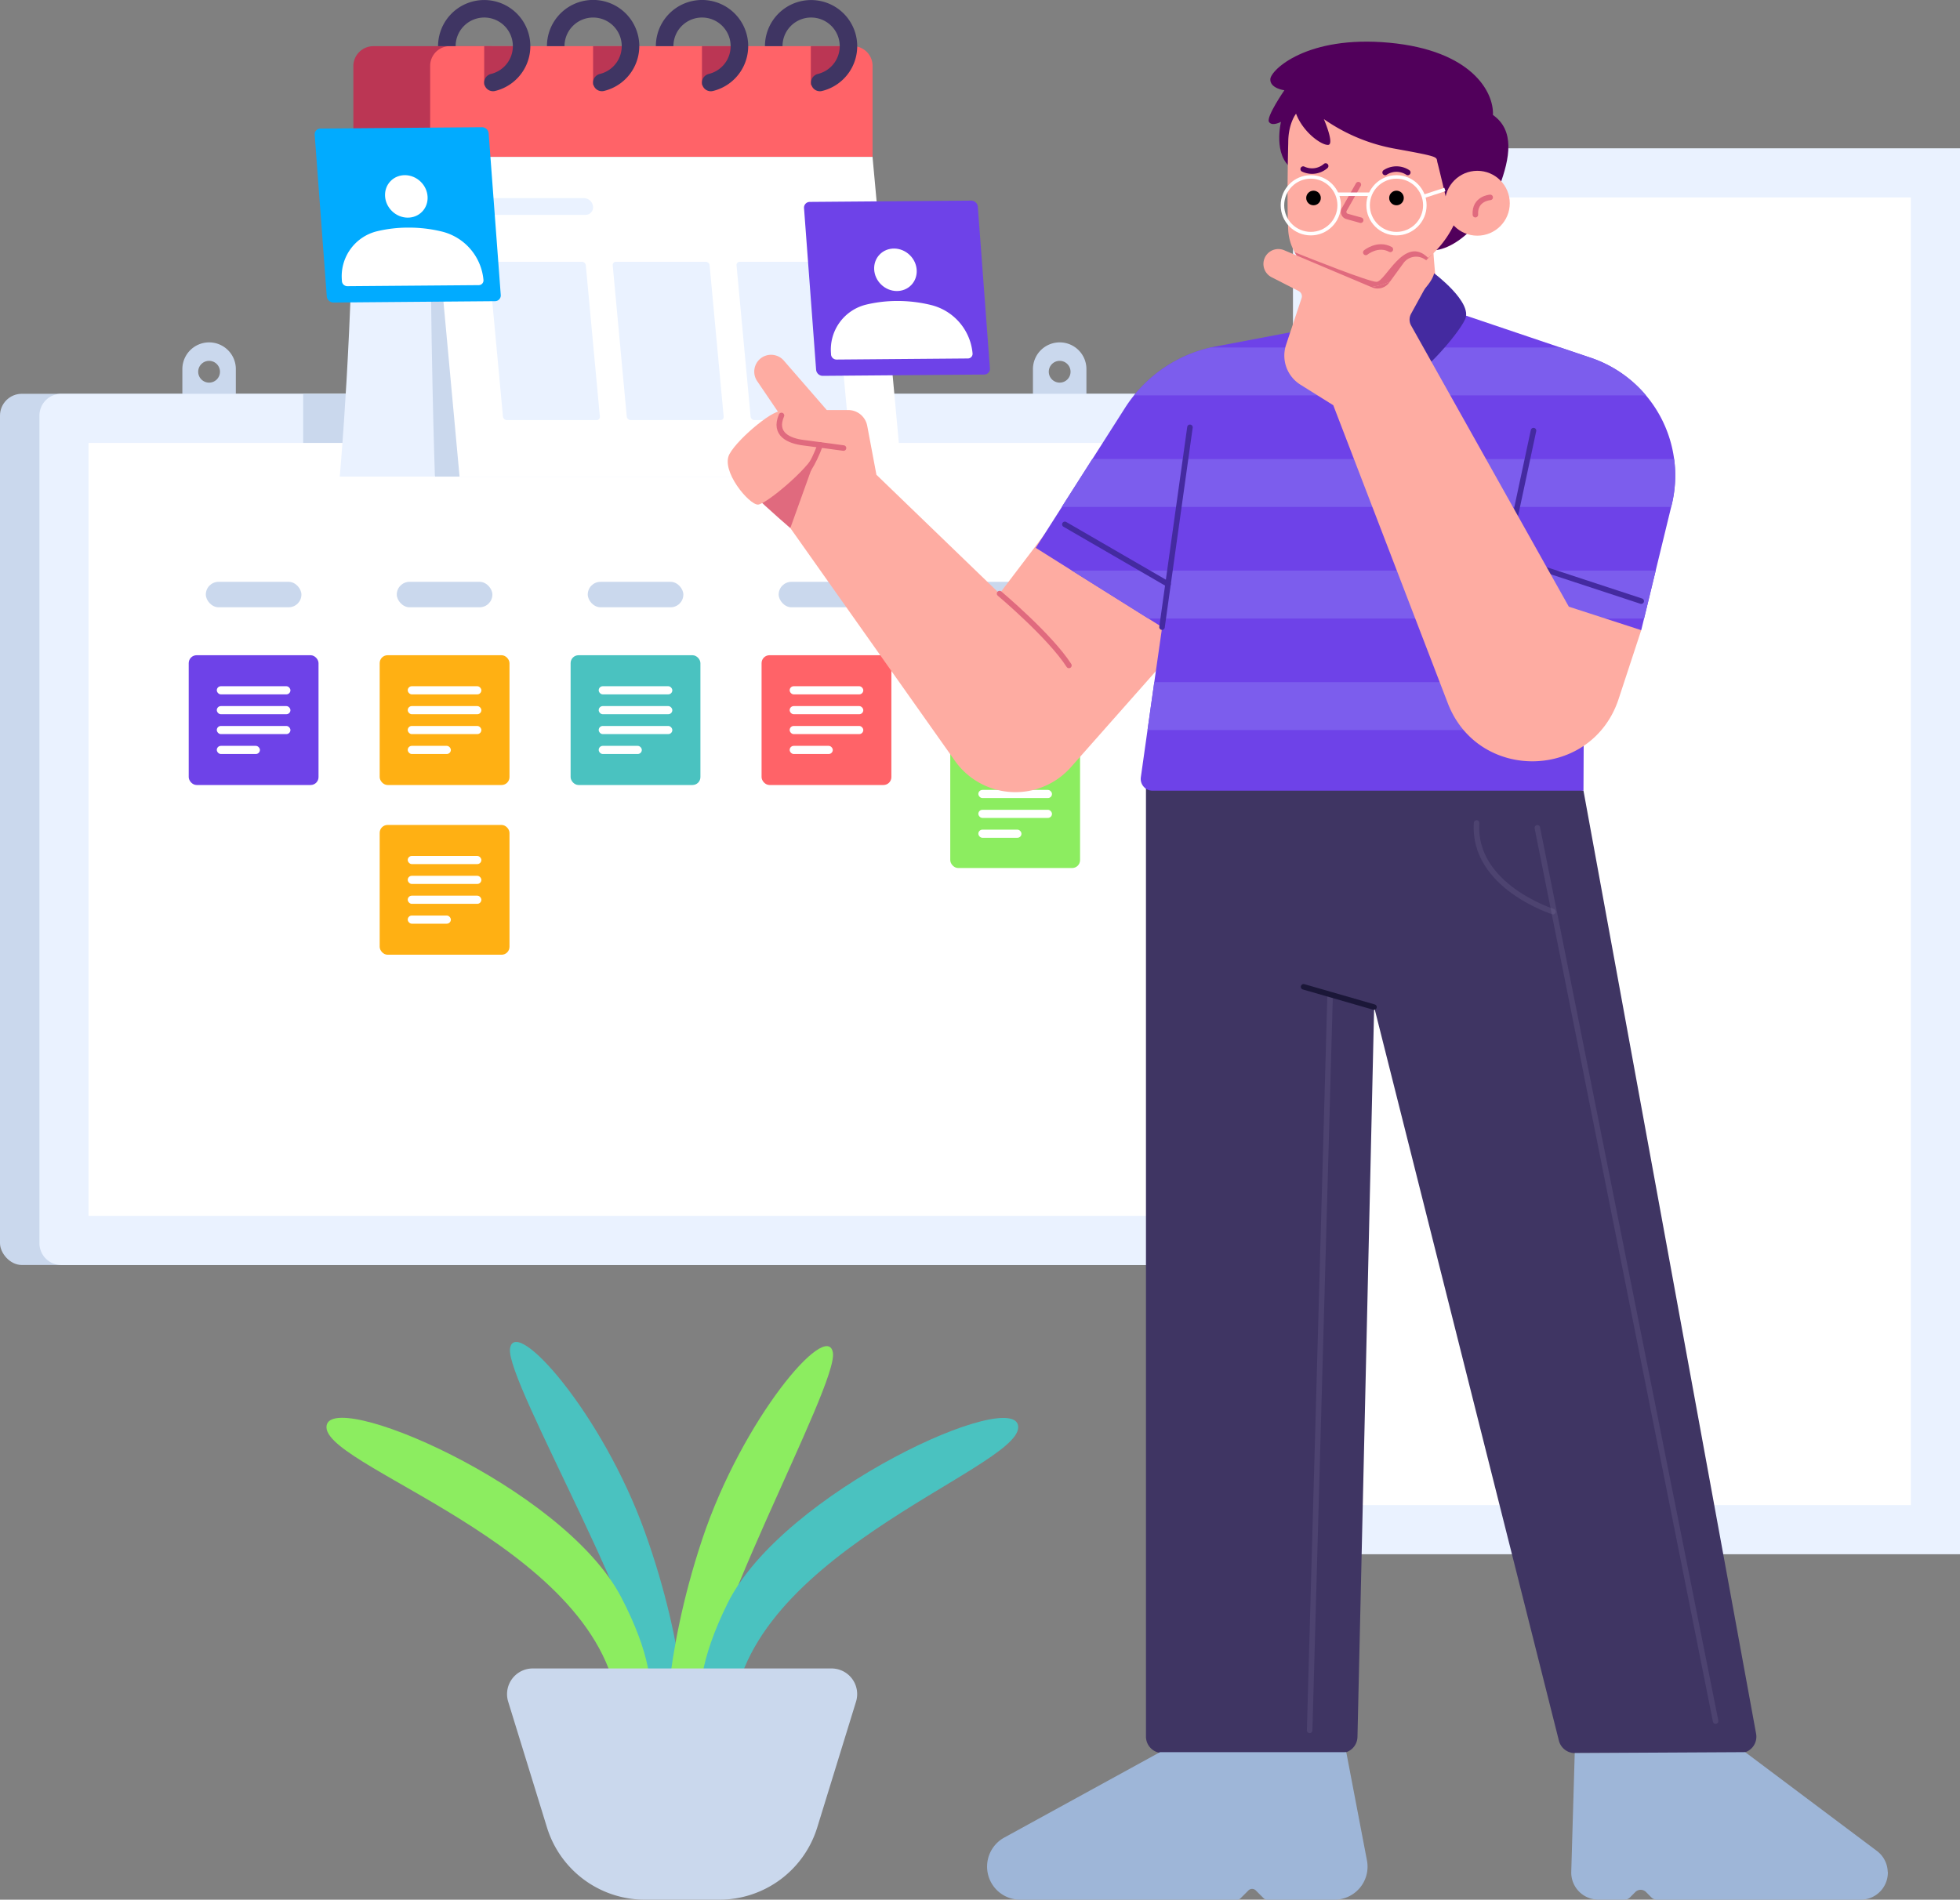 <svg xmlns="http://www.w3.org/2000/svg" viewBox="0 0 558.24 541.18"><rect x="0" y="0" width="558.24" height="541.18" fill="#808080" stroke="none"/><defs><style>.cls-1{fill:#cad8ed;}.cls-2{fill:#eaf2ff;}.cls-3{fill:#fff;}.cls-4{fill:#ff6368;}.cls-5{fill:#8ced60;}.cls-6{fill:#6e42e8;}.cls-7{fill:#ffb013;}.cls-8{fill:#4ac2c0;}.cls-9{fill:#bb3654;}.cls-10{fill:#3f3563;}.cls-11{fill:#01abff;}.cls-12{fill:#e06a7e;}.cls-13{fill:#feaca2;}.cls-14,.cls-15,.cls-16,.cls-19,.cls-21,.cls-22{fill:none;}.cls-14{stroke:#e06a7e;}.cls-14,.cls-15,.cls-16,.cls-19,.cls-21{stroke-linecap:round;stroke-linejoin:round;stroke-width:1.57px;}.cls-15{stroke:#9a93ba;opacity:0.15;}.cls-16{stroke:#1b1738;}.cls-17{fill:#9eb6d8;}.cls-18{fill:#7c5ded;}.cls-19{stroke:#442aa0;}.cls-20{fill:#51005b;}.cls-21{stroke:#51005b;}.cls-22{stroke:#fff;stroke-miterlimit:10;}.cls-23{fill:#442aa0;}</style></defs><g id="Layer_2" data-name="Layer 2"><g id="Layer_2-2" data-name="Layer 2"><path class="cls-1" d="M64.94,99.76a7.62,7.62,0,0,0-13,5.38v10.58a7.62,7.62,0,1,0,15.23,0V105.14A7.58,7.58,0,0,0,64.94,99.76ZM59.55,109a3.1,3.1,0,1,1,3.1-3.1A3.09,3.09,0,0,1,59.55,109Z"/><path class="cls-1" d="M307.2,99.76a7.62,7.62,0,0,0-13,5.38v10.58a7.62,7.62,0,1,0,15.23,0V105.14A7.58,7.58,0,0,0,307.2,99.76ZM301.81,109a3.1,3.1,0,1,1,3.1-3.1A3.09,3.09,0,0,1,301.81,109Z"/><rect class="cls-1" y="112.18" width="350.15" height="248.19" rx="6.22"/><path class="cls-2" d="M361.38,118.41V354.15a6.23,6.23,0,0,1-6.23,6.23H17.45a6.22,6.22,0,0,1-6.22-6.23V118.41a6.22,6.22,0,0,1,6.22-6.23h337.7A6.23,6.23,0,0,1,361.38,118.41Z"/><rect class="cls-1" x="86.35" y="112.18" width="53.32" height="39.24"/><rect class="cls-3" x="76.2" y="75.2" width="220.19" height="322.15" transform="translate(422.57 49.98) rotate(90)"/><rect class="cls-4" x="216.91" y="186.66" width="36.97" height="36.97" rx="2.25"/><rect class="cls-3" x="224.91" y="195.49" width="20.97" height="2.32" rx="1.16"/><rect class="cls-3" x="224.91" y="201.15" width="20.97" height="2.32" rx="1.16"/><rect class="cls-3" x="224.91" y="206.81" width="20.97" height="2.32" rx="1.16"/><rect class="cls-3" x="224.91" y="212.48" width="12.28" height="2.32" rx="1.16"/><rect class="cls-5" x="270.65" y="186.66" width="36.97" height="60.62" rx="2.25"/><rect class="cls-3" x="278.65" y="195.49" width="20.97" height="2.32" rx="1.16"/><rect class="cls-3" x="278.65" y="201.15" width="20.97" height="2.32" rx="1.16"/><rect class="cls-3" x="278.65" y="206.81" width="20.97" height="2.32" rx="1.16"/><rect class="cls-3" x="278.65" y="212.48" width="12.28" height="2.32" rx="1.16"/><rect class="cls-3" x="278.65" y="219.37" width="20.97" height="2.32" rx="1.16"/><rect class="cls-3" x="278.65" y="225.03" width="20.97" height="2.32" rx="1.16"/><rect class="cls-3" x="278.65" y="230.69" width="20.97" height="2.32" rx="1.16"/><rect class="cls-3" x="278.65" y="236.35" width="12.28" height="2.32" rx="1.16"/><rect class="cls-1" x="58.62" y="165.75" width="27.23" height="7.25" rx="3.63"/><rect class="cls-1" x="113.01" y="165.75" width="27.23" height="7.25" rx="3.63"/><rect class="cls-1" x="167.4" y="165.75" width="27.23" height="7.25" rx="3.63"/><rect class="cls-1" x="221.78" y="165.75" width="27.23" height="7.25" rx="3.63"/><rect class="cls-1" x="276.17" y="165.75" width="27.23" height="7.25" rx="3.63"/><rect class="cls-6" x="53.75" y="186.66" width="36.97" height="36.97" rx="2.25"/><rect class="cls-3" x="61.75" y="195.49" width="20.97" height="2.32" rx="1.16"/><rect class="cls-3" x="61.75" y="201.15" width="20.97" height="2.32" rx="1.16"/><rect class="cls-3" x="61.75" y="206.81" width="20.97" height="2.32" rx="1.16"/><rect class="cls-3" x="61.75" y="212.48" width="12.28" height="2.32" rx="1.16"/><rect class="cls-7" x="108.14" y="186.66" width="36.97" height="36.97" rx="2.25"/><rect class="cls-3" x="116.13" y="195.49" width="20.97" height="2.32" rx="1.16"/><rect class="cls-3" x="116.13" y="201.15" width="20.97" height="2.32" rx="1.16"/><rect class="cls-3" x="116.13" y="206.81" width="20.97" height="2.32" rx="1.16"/><rect class="cls-3" x="116.13" y="212.48" width="12.28" height="2.32" rx="1.16"/><rect class="cls-8" x="162.52" y="186.66" width="36.97" height="36.97" rx="2.25"/><rect class="cls-3" x="170.52" y="195.49" width="20.97" height="2.32" rx="1.16"/><rect class="cls-3" x="170.52" y="201.15" width="20.97" height="2.32" rx="1.16"/><rect class="cls-3" x="170.52" y="206.81" width="20.97" height="2.32" rx="1.16"/><rect class="cls-3" x="170.52" y="212.48" width="12.28" height="2.32" rx="1.16"/><rect class="cls-7" x="108.14" y="235.01" width="36.97" height="36.97" rx="2.25"/><rect class="cls-3" x="116.13" y="243.84" width="20.97" height="2.32" rx="1.16"/><rect class="cls-3" x="116.13" y="249.5" width="20.97" height="2.32" rx="1.16"/><rect class="cls-3" x="116.13" y="255.16" width="20.97" height="2.32" rx="1.16"/><rect class="cls-3" x="116.13" y="260.82" width="12.28" height="2.32" rx="1.16"/><polyline class="cls-1" points="123.87 135.78 219.7 135.78 129.67 44.69 119.35 45.16 104.9 98.82"/><path class="cls-2" d="M100.64,44.69c0,48.2-3.87,91.09-3.87,91.09h27.1s-1.36-38-1.36-91.09Z"/><path class="cls-9" d="M106.35,13.15h33.29a5.71,5.71,0,0,1,5.71,5.71V44.69a0,0,0,0,1,0,0H100.64a0,0,0,0,1,0,0V18.85A5.71,5.71,0,0,1,106.35,13.15Z"/><path class="cls-4" d="M248.52,18.76V44.69h-126V18.76a5.62,5.62,0,0,1,5.61-5.62H242.9A5.62,5.62,0,0,1,248.52,18.76Z"/><polygon class="cls-9" points="147.87 13.14 144.29 24.24 137.91 24.24 137.91 13.14 147.87 13.14"/><polygon class="cls-9" points="178.79 13.14 175.3 24.24 168.92 24.24 168.92 13.14 178.79 13.14"/><polygon class="cls-9" points="208.74 13.14 206.31 24.24 199.93 24.24 199.93 13.14 208.74 13.14"/><polygon class="cls-9" points="240.43 13.14 237.32 24.24 230.94 24.24 230.94 13.14 240.43 13.14"/><polygon class="cls-3" points="256.89 135.78 130.89 135.78 122.51 44.69 248.51 44.69 256.89 135.78"/><path class="cls-2" d="M166.74,61.21H138.87a2.67,2.67,0,0,1-2.61-2.39h0a2.14,2.14,0,0,1,2.17-2.38H166.3a2.67,2.67,0,0,1,2.61,2.38h0A2.14,2.14,0,0,1,166.74,61.21Z"/><path class="cls-2" d="M169.94,119.67H144.35a1.12,1.12,0,0,1-1.1-1l-4-43.09a.9.9,0,0,1,.91-1h25.59a1.14,1.14,0,0,1,1.1,1l4,43.09A.9.9,0,0,1,169.94,119.67Z"/><path class="cls-2" d="M205.2,119.67H179.61a1.14,1.14,0,0,1-1.1-1l-4-43.09a.91.91,0,0,1,.92-1h25.58a1.12,1.12,0,0,1,1.1,1l4,43.09A.9.9,0,0,1,205.2,119.67Z"/><path class="cls-2" d="M240.47,119.67H214.88a1.12,1.12,0,0,1-1.1-1l-4-43.09a.9.9,0,0,1,.91-1h25.59a1.14,1.14,0,0,1,1.1,1l4,43.09A.9.9,0,0,1,240.47,119.67Z"/><path class="cls-10" d="M137.9,23.49h0a2.54,2.54,0,0,1,2-2.44,8.15,8.15,0,1,0-10.13-7.9h-5A13.14,13.14,0,1,1,141,25.92,2.52,2.52,0,0,1,137.9,23.49Z"/><path class="cls-10" d="M168.92,23.49h0a2.54,2.54,0,0,1,2-2.44,8.15,8.15,0,1,0-10.14-7.9h-5A13.15,13.15,0,1,1,172,25.92,2.52,2.52,0,0,1,168.92,23.49Z"/><path class="cls-10" d="M199.93,23.49h0a2.55,2.55,0,0,1,2-2.44,8.15,8.15,0,1,0-10.13-7.9h-5a13.15,13.15,0,1,1,16.27,12.77A2.52,2.52,0,0,1,199.93,23.49Z"/><path class="cls-10" d="M231,23.49h0a2.54,2.54,0,0,1,2-2.44,8.15,8.15,0,1,0-10.13-7.9h-5a13.14,13.14,0,1,1,16.26,12.77A2.52,2.52,0,0,1,231,23.49Z"/><path class="cls-11" d="M95,86.18l46-.38A1.64,1.64,0,0,0,142.62,84l-3.44-46a1.92,1.92,0,0,0-1.91-1.76l-46,.38a1.64,1.64,0,0,0-1.64,1.79l3.44,46A1.92,1.92,0,0,0,95,86.18Z"/><path class="cls-3" d="M137.7,79.77a1.35,1.35,0,0,1-1.34,1.46l-37.43.3a1.56,1.56,0,0,1-1.55-1.43l0-.2a13.18,13.18,0,0,1,9.92-14,38,38,0,0,1,9-1.06A39.47,39.47,0,0,1,126,66,15.63,15.63,0,0,1,137.7,79.77Z"/><ellipse class="cls-3" cx="115.73" cy="55.95" rx="5.85" ry="6.26" transform="translate(-4.95 100.23) rotate(-45.95)"/><path class="cls-6" d="M234.3,107.07l46-.37a1.64,1.64,0,0,0,1.64-1.79l-3.44-46a1.92,1.92,0,0,0-1.91-1.76l-46,.37A1.64,1.64,0,0,0,229,59.3l3.44,46A1.91,1.91,0,0,0,234.3,107.07Z"/><path class="cls-3" d="M277,100.66a1.33,1.33,0,0,1-1.33,1.46l-37.43.31a1.57,1.57,0,0,1-1.55-1.44l0-.19a13.18,13.18,0,0,1,9.92-14,38,38,0,0,1,9-1.06,40,40,0,0,1,9.67,1.18A15.61,15.61,0,0,1,277,100.66Z"/><ellipse class="cls-3" cx="255.03" cy="76.84" rx="5.85" ry="6.26" transform="translate(22.49 206.73) rotate(-45.95)"/><rect class="cls-2" x="368.26" y="42.25" width="189.98" height="400.52"/><rect class="cls-3" x="382.27" y="56.25" width="161.97" height="372.52"/><path class="cls-12" d="M213.8,140.22c5.81,5.55,11.3,10.23,11.3,10.23l13.15-14.75-3.67-11-14.88,2.84"/><path class="cls-13" d="M238.25,120l-15-17.27a4.81,4.81,0,0,0-6.58-.65h0a4.81,4.81,0,0,0-1,6.51l16,23.58,6.58-.75"/><path class="cls-13" d="M222.61,117.43c-1.19-1.74-12.23,7.16-14.84,11.91s5.61,14.51,8.13,14.41,16.65-12.22,16.22-15.29S226,119.18,222.61,117.43Z"/><path class="cls-13" d="M298.85,150.45,284.69,169.1l-35.07-33.85L247,121.31a5.52,5.52,0,0,0-5.42-4.5H226.33a4.48,4.48,0,0,0-4.48,4.47h0a4.46,4.46,0,0,0,3.9,4.44l7.86,1-8.51,23.71L272,216.78a21.11,21.11,0,0,0,33,1.79l36.17-40.9Z"/><path class="cls-14" d="M284.69,169.1s14.29,12,19.76,20.47"/><path class="cls-10" d="M451,225.25l49.17,268.67a4.68,4.68,0,0,1-4.62,5.5h-47a4.7,4.7,0,0,1-4.55-3.54l-52.62-209-4.75,207.94a4.69,4.69,0,0,1-4.69,4.58H331.08a4.69,4.69,0,0,1-4.69-4.69v-275l56.09-13.29Z"/><line class="cls-15" x1="437.86" y1="235.82" x2="488.64" y2="490.3"/><path class="cls-15" d="M420.56,234.44c-1.21,18,21.76,25.26,21.76,25.26"/><line class="cls-15" x1="378.84" y1="283.3" x2="373.01" y2="492.94"/><line class="cls-16" x1="391.34" y1="286.9" x2="371.28" y2="281.12"/><path class="cls-17" d="M537.69,533.48a7.72,7.72,0,0,1-7.71,7.7H471.87a2.13,2.13,0,0,1-1.52-.64L468.82,539a2.16,2.16,0,0,0-3.05,0l-1.52,1.52a2.15,2.15,0,0,1-1.53.64h-7.5a7.71,7.71,0,0,1-7.7-7.93l.3-10.26.69-23.56h0l48.55-.26h0l37.52,28.15a7.7,7.7,0,0,1,3.07,5.86C537.69,533.27,537.69,533.38,537.69,533.48Z"/><path class="cls-17" d="M380.1,541.18H360.87a1.45,1.45,0,0,1-1-.44l-2.21-2.21a1.48,1.48,0,0,0-2.08,0l-2.21,2.21a1.47,1.47,0,0,1-1,.44H290.56a9.4,9.4,0,0,1-9.37-8.46,7.72,7.72,0,0,1-.05-1A9.42,9.42,0,0,1,286,523.5l44.06-24.17.31-.17h53.07l4.84,25.35,1.05,5.48A9.41,9.41,0,0,1,380.1,541.18Z"/><path class="cls-6" d="M476.13,143.8l-.15.61-4.41,18.14-3.31,13.65-.81,3.32-16.23,5.88-.06,8.93L451.08,208,451,225.25H328.26a3.36,3.36,0,0,1-3.33-3.83l1.9-13.44,1.93-13.65L331,178.66l-3.92-2.46L305.3,162.55,295,156.07l7.44-11.66,8.69-13.64,9.3-14.58A39.32,39.32,0,0,1,344.83,99c.47-.11.95-.21,1.43-.3l32-6.07,36-3.82L444.43,99l8.62,2.91a35.4,35.4,0,0,1,23.08,41.9Z"/><polygon class="cls-18" points="451.16 194.33 451.08 207.98 326.83 207.98 328.76 194.33 451.16 194.33"/><polygon class="cls-18" points="471.57 162.55 468.26 176.2 327.05 176.2 305.3 162.55 471.57 162.55"/><path class="cls-18" d="M476.13,143.8l-.15.61H302.41l8.69-13.64H476.82A35.32,35.32,0,0,1,476.13,143.8Z"/><path class="cls-18" d="M468.8,112.63H323A39.39,39.39,0,0,1,344.83,99h99.6l8.62,2.91A35.22,35.22,0,0,1,468.8,112.63Z"/><line class="cls-19" x1="438" y1="161.57" x2="467.45" y2="171.25"/><line class="cls-19" x1="430.01" y1="154.28" x2="436.77" y2="122.67"/><path class="cls-20" d="M368,48c-5.48-3.68-3.16-13.29-3.16-13.29s-2.58,1.41-3.42,0,4.39-9,4.39-9-4.13-.52-4-3.16S372.25,10,395.66,12.17s29.87,14,29.55,20.58c6.25,4.39,4.87,12.21,1.85,20.33s-11.85,19-20.37,18.25"/><circle class="cls-13" cx="420.77" cy="57.9" r="9.24"/><path class="cls-13" d="M409.41,86.86c0,5.45-5.41,11.62-13.75,12.29-7.22.58-13-1.42-14.49-4.93a9.48,9.48,0,0,1-.53-1.64c-1-4-1.15-10.39-2.38-16.46l20-12,10.2-6.1C407,66.68,409.41,81.4,409.41,86.86Z"/><path class="cls-12" d="M407.68,72.64c-12,12.48-20.08,19.5-26.51,21.58a9.48,9.48,0,0,1-.53-1.64c-1-4-1.15-10.39-2.38-16.46l20-12a66.67,66.67,0,0,1,8.81,1.15Z"/><path class="cls-13" d="M414.17,58.55v5.34a28.84,28.84,0,0,1-7.4,9.59c-5.67,5-13.4,8.93-20.5,8.61-8.29-.37-14.57-4.8-17.52-10.22a14.72,14.72,0,0,1-1.84-6.22c-.44-7.83,0-25,0-25,0-5.53,2.23-8.26,2.23-8.26,2,5.31,7.25,9,9.13,8.89s-1.07-7-1.21-7.35a51,51,0,0,0,20.68,8.51c12.79,2.32,11.22,2.23,11.67,3.87s2.85,11.8,2.85,11.8C413.53,58.71,414,58.71,414.17,58.55Z"/><path class="cls-12" d="M406.77,73.48c-5.67,5-13.4,8.93-20.5,8.61-8.29-.37-14.57-4.8-17.52-10.22,4.68,1.88,21.05,8.38,23.28,8.42C394.6,80.34,400,66.73,406.77,73.48Z"/><path class="cls-13" d="M414.17,58.55v-.48S414.33,58.39,414.17,58.55Z"/><path class="cls-14" d="M420.21,61.16c-.29-4.63,4.22-4.93,4.22-4.93"/><path class="cls-14" d="M386.88,52.6l-4,7.06a1.35,1.35,0,0,0,.81,2l3.85,1.07"/><circle cx="374.11" cy="56.4" r="2.08"/><circle cx="397.74" cy="56.4" r="2.08"/><path class="cls-21" d="M377.57,47.29a5.9,5.9,0,0,1-6.4.88"/><path class="cls-21" d="M394.51,49.13a5.89,5.89,0,0,1,6.45,0"/><circle class="cls-22" cx="373.34" cy="58.48" r="8.08"/><circle class="cls-22" cx="397.74" cy="58.48" r="8.08"/><line class="cls-22" x1="380.78" y1="55.33" x2="390.47" y2="55.33"/><line class="cls-22" x1="405.42" y1="55.97" x2="411.53" y2="53.98"/><path class="cls-14" d="M389,71.91s3.43-2.81,7-.87"/><path class="cls-23" d="M408.47,77.86c-1.64,6.58-17.8,15.79-17.41,16.36s7.91,11,9.9,13,14.1-11.42,16.33-16.26S408.47,77.86,408.47,77.86Z"/><path class="cls-13" d="M446.83,172.83,401.9,92.72a3.45,3.45,0,0,1,0-3.34l5.31-9.69a4.44,4.44,0,0,0-1.92-6.11h0A4.44,4.44,0,0,0,399.7,75l-4,5.49a4.1,4.1,0,0,1-4.91,1.38L365.74,71.28a4.25,4.25,0,0,0-5.56,2.26h0a4.25,4.25,0,0,0,2,5.44l7.7,3.93a1.68,1.68,0,0,1,.84,2L366.3,98.21a9.77,9.77,0,0,0,4.09,11.38l9.35,5.85,32.61,84.87c8.72,22.69,41.1,21.88,48.67-1.22l6.43-19.57Z"/><line class="cls-19" x1="330.96" y1="178.66" x2="338.92" y2="121.73"/><line class="cls-19" x1="303.29" y1="149.38" x2="332.68" y2="166.41"/><path class="cls-14" d="M222.58,118.35c-2.33,5.42,2.27,7.26,6.19,7.76s11.48,1.53,11.48,1.53"/><path class="cls-14" d="M233.61,126.74c-4,11.07-9.78,13.45-9.78,13.45"/><path class="cls-8" d="M184.76,486.48c2.28-19.87-40.92-92.86-39.49-102.32s26.25,18.4,38.42,52.32,11.81,58.61,11.81,58.61"/><path class="cls-5" d="M176.34,490.3c-.91-48.15-82.63-71.43-83.35-83.56S160.4,423.31,176.92,455,181.14,496.62,176.34,490.3Z"/><path class="cls-5" d="M200.09,488.51c-2.74-19.82,38.78-93.79,37.13-103.2s-25.82,19-37.21,53.18-10.46,58.87-10.46,58.87"/><path class="cls-8" d="M208.6,492.12c-.2-48.15,81-73.3,81.4-85.44s-67,18.11-82.8,50.12S203.94,498.56,208.6,492.12Z"/><path class="cls-1" d="M236.85,475.31H151.74a7.31,7.31,0,0,0-7,9.46l11.05,35.84a29.16,29.16,0,0,0,27.86,20.57h21.25a29.16,29.16,0,0,0,27.86-20.57l11.05-35.84A7.3,7.3,0,0,0,236.85,475.31Z"/></g></g></svg>